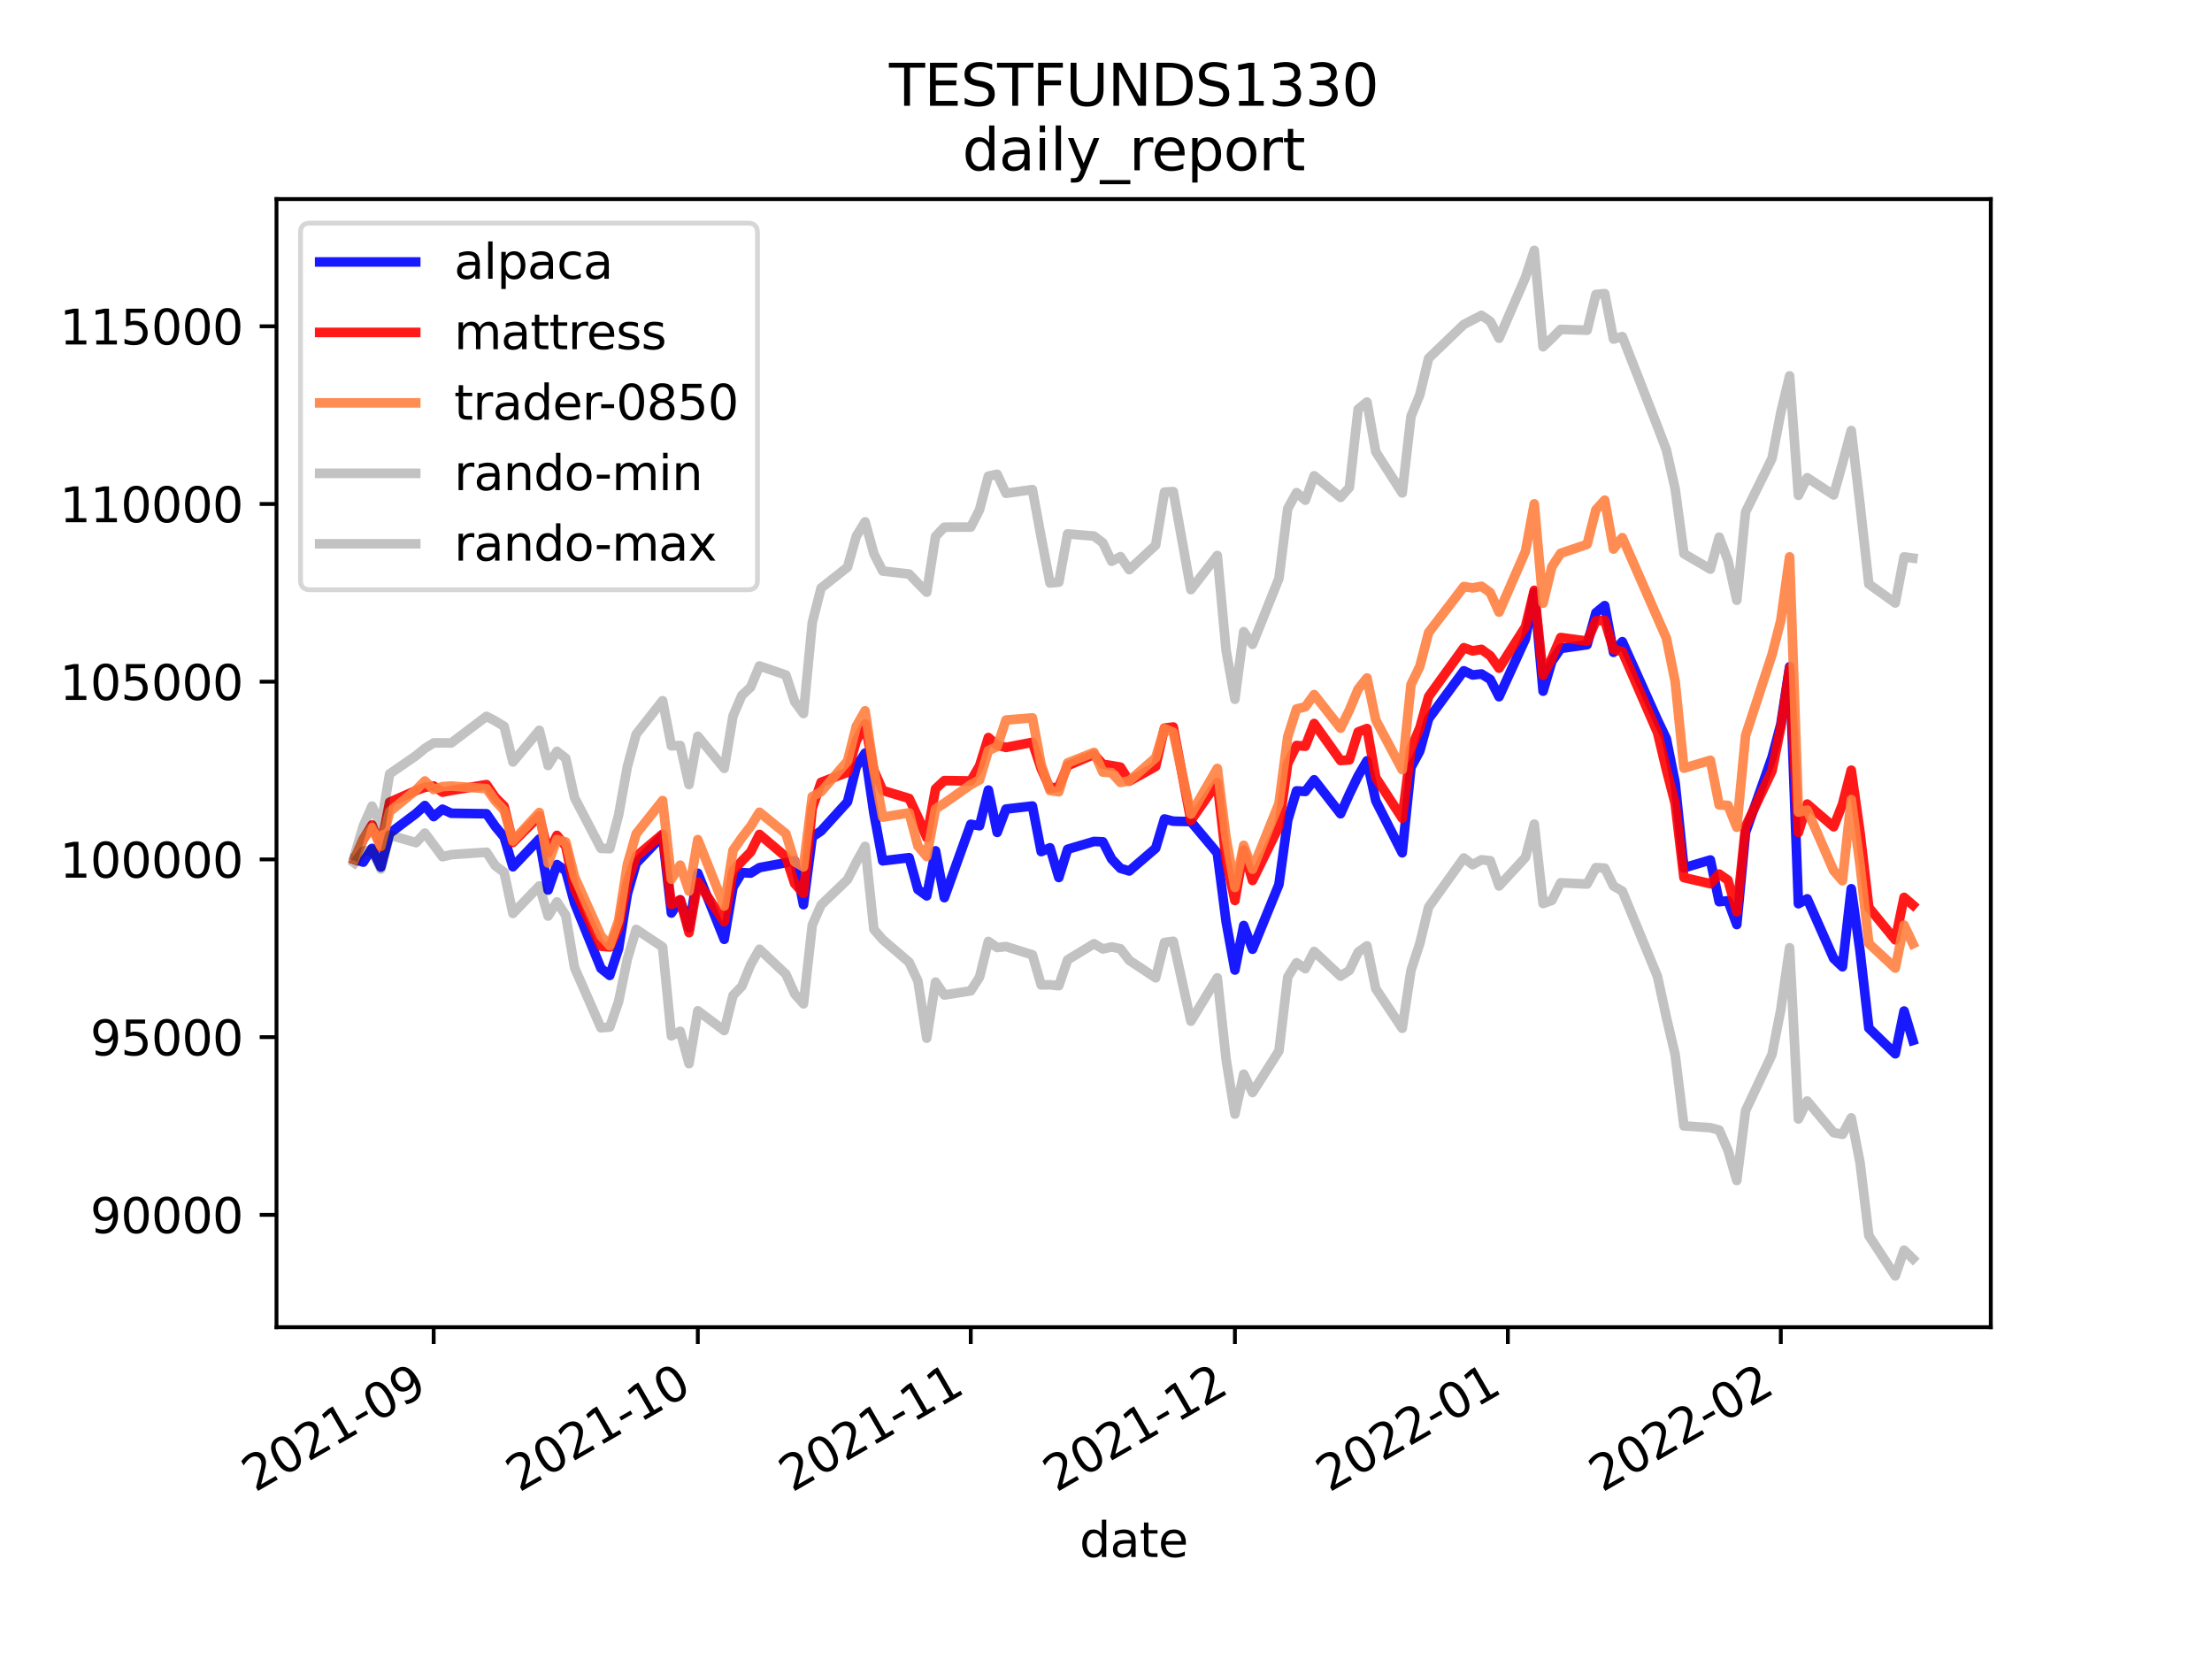 <?xml version="1.0" encoding="utf-8" standalone="no"?>
<!DOCTYPE svg PUBLIC "-//W3C//DTD SVG 1.1//EN"
  "http://www.w3.org/Graphics/SVG/1.1/DTD/svg11.dtd">
<svg height="345.6pt" version="1.1" viewBox="0 0 460.8 345.6" width="460.8pt" xmlns="http://www.w3.org/2000/svg" xmlns:xlink="http://www.w3.org/1999/xlink">
 <defs>
  <style type="text/css">*{stroke-linecap:butt;stroke-linejoin:round;}</style>
 </defs>
 <g id="figure_1">
  <g id="patch_1">
   <path d="M 0 345.6 
L 460.8 345.6 
L 460.8 0 
L 0 0 
z
" style="fill:#ffffff;"/>
  </g>
  <g id="axes_1">
   <g id="patch_2">
    <path d="M 57.6 276.48 
L 414.72 276.48 
L 414.72 41.472 
L 57.6 41.472 
z
" style="fill:#ffffff;"/>
   </g>
   <g id="matplotlib.axis_1">
    <g id="xtick_1">
     <g id="line2d_1">
      <defs>
       <path d="M 0 0 
L 0 3.5 
" id="mc666a1ed00" style="stroke:#000000;stroke-width:0.8;"/>
      </defs>
      <g>
       <use style="stroke:#000000;stroke-width:0.8;" x="90.341" xlink:href="#mc666a1ed00" y="276.48"/>
      </g>
     </g>
     <g id="text_1">
      <!-- 2021-09 -->
      <g transform="translate(53.116 310.952)rotate(-30)scale(0.1 -0.1)">
       <defs>
        <path d="M 1228 531 
L 3431 531 
L 3431 0 
L 469 0 
L 469 531 
Q 828 903 1448 1529 
Q 2069 2156 2228 2338 
Q 2531 2678 2651 2914 
Q 2772 3150 2772 3378 
Q 2772 3750 2511 3984 
Q 2250 4219 1831 4219 
Q 1534 4219 1204 4116 
Q 875 4013 500 3803 
L 500 4441 
Q 881 4594 1212 4672 
Q 1544 4750 1819 4750 
Q 2544 4750 2975 4387 
Q 3406 4025 3406 3419 
Q 3406 3131 3298 2873 
Q 3191 2616 2906 2266 
Q 2828 2175 2409 1742 
Q 1991 1309 1228 531 
z
" id="DejaVuSans-32" transform="scale(0.016)"/>
        <path d="M 2034 4250 
Q 1547 4250 1301 3770 
Q 1056 3291 1056 2328 
Q 1056 1369 1301 889 
Q 1547 409 2034 409 
Q 2525 409 2770 889 
Q 3016 1369 3016 2328 
Q 3016 3291 2770 3770 
Q 2525 4250 2034 4250 
z
M 2034 4750 
Q 2819 4750 3233 4129 
Q 3647 3509 3647 2328 
Q 3647 1150 3233 529 
Q 2819 -91 2034 -91 
Q 1250 -91 836 529 
Q 422 1150 422 2328 
Q 422 3509 836 4129 
Q 1250 4750 2034 4750 
z
" id="DejaVuSans-30" transform="scale(0.016)"/>
        <path d="M 794 531 
L 1825 531 
L 1825 4091 
L 703 3866 
L 703 4441 
L 1819 4666 
L 2450 4666 
L 2450 531 
L 3481 531 
L 3481 0 
L 794 0 
L 794 531 
z
" id="DejaVuSans-31" transform="scale(0.016)"/>
        <path d="M 313 2009 
L 1997 2009 
L 1997 1497 
L 313 1497 
L 313 2009 
z
" id="DejaVuSans-2d" transform="scale(0.016)"/>
        <path d="M 703 97 
L 703 672 
Q 941 559 1184 500 
Q 1428 441 1663 441 
Q 2288 441 2617 861 
Q 2947 1281 2994 2138 
Q 2813 1869 2534 1725 
Q 2256 1581 1919 1581 
Q 1219 1581 811 2004 
Q 403 2428 403 3163 
Q 403 3881 828 4315 
Q 1253 4750 1959 4750 
Q 2769 4750 3195 4129 
Q 3622 3509 3622 2328 
Q 3622 1225 3098 567 
Q 2575 -91 1691 -91 
Q 1453 -91 1209 -44 
Q 966 3 703 97 
z
M 1959 2075 
Q 2384 2075 2632 2365 
Q 2881 2656 2881 3163 
Q 2881 3666 2632 3958 
Q 2384 4250 1959 4250 
Q 1534 4250 1286 3958 
Q 1038 3666 1038 3163 
Q 1038 2656 1286 2365 
Q 1534 2075 1959 2075 
z
" id="DejaVuSans-39" transform="scale(0.016)"/>
       </defs>
       <use xlink:href="#DejaVuSans-32"/>
       <use x="63.623" xlink:href="#DejaVuSans-30"/>
       <use x="127.246" xlink:href="#DejaVuSans-32"/>
       <use x="190.869" xlink:href="#DejaVuSans-31"/>
       <use x="254.492" xlink:href="#DejaVuSans-2d"/>
       <use x="290.576" xlink:href="#DejaVuSans-30"/>
       <use x="354.199" xlink:href="#DejaVuSans-39"/>
      </g>
     </g>
    </g>
    <g id="xtick_2">
     <g id="line2d_2">
      <g>
       <use style="stroke:#000000;stroke-width:0.8;" x="145.367" xlink:href="#mc666a1ed00" y="276.48"/>
      </g>
     </g>
     <g id="text_2">
      <!-- 2021-10 -->
      <g transform="translate(108.142 310.952)rotate(-30)scale(0.1 -0.1)">
       <use xlink:href="#DejaVuSans-32"/>
       <use x="63.623" xlink:href="#DejaVuSans-30"/>
       <use x="127.246" xlink:href="#DejaVuSans-32"/>
       <use x="190.869" xlink:href="#DejaVuSans-31"/>
       <use x="254.492" xlink:href="#DejaVuSans-2d"/>
       <use x="290.576" xlink:href="#DejaVuSans-31"/>
       <use x="354.199" xlink:href="#DejaVuSans-30"/>
      </g>
     </g>
    </g>
    <g id="xtick_3">
     <g id="line2d_3">
      <g>
       <use style="stroke:#000000;stroke-width:0.8;" x="202.227" xlink:href="#mc666a1ed00" y="276.48"/>
      </g>
     </g>
     <g id="text_3">
      <!-- 2021-11 -->
      <g transform="translate(165.002 310.952)rotate(-30)scale(0.1 -0.1)">
       <use xlink:href="#DejaVuSans-32"/>
       <use x="63.623" xlink:href="#DejaVuSans-30"/>
       <use x="127.246" xlink:href="#DejaVuSans-32"/>
       <use x="190.869" xlink:href="#DejaVuSans-31"/>
       <use x="254.492" xlink:href="#DejaVuSans-2d"/>
       <use x="290.576" xlink:href="#DejaVuSans-31"/>
       <use x="354.199" xlink:href="#DejaVuSans-31"/>
      </g>
     </g>
    </g>
    <g id="xtick_4">
     <g id="line2d_4">
      <g>
       <use style="stroke:#000000;stroke-width:0.8;" x="257.253" xlink:href="#mc666a1ed00" y="276.48"/>
      </g>
     </g>
     <g id="text_4">
      <!-- 2021-12 -->
      <g transform="translate(220.029 310.952)rotate(-30)scale(0.1 -0.1)">
       <use xlink:href="#DejaVuSans-32"/>
       <use x="63.623" xlink:href="#DejaVuSans-30"/>
       <use x="127.246" xlink:href="#DejaVuSans-32"/>
       <use x="190.869" xlink:href="#DejaVuSans-31"/>
       <use x="254.492" xlink:href="#DejaVuSans-2d"/>
       <use x="290.576" xlink:href="#DejaVuSans-31"/>
       <use x="354.199" xlink:href="#DejaVuSans-32"/>
      </g>
     </g>
    </g>
    <g id="xtick_5">
     <g id="line2d_5">
      <g>
       <use style="stroke:#000000;stroke-width:0.8;" x="314.114" xlink:href="#mc666a1ed00" y="276.48"/>
      </g>
     </g>
     <g id="text_5">
      <!-- 2022-01 -->
      <g transform="translate(276.889 310.952)rotate(-30)scale(0.1 -0.1)">
       <use xlink:href="#DejaVuSans-32"/>
       <use x="63.623" xlink:href="#DejaVuSans-30"/>
       <use x="127.246" xlink:href="#DejaVuSans-32"/>
       <use x="190.869" xlink:href="#DejaVuSans-32"/>
       <use x="254.492" xlink:href="#DejaVuSans-2d"/>
       <use x="290.576" xlink:href="#DejaVuSans-30"/>
       <use x="354.199" xlink:href="#DejaVuSans-31"/>
      </g>
     </g>
    </g>
    <g id="xtick_6">
     <g id="line2d_6">
      <g>
       <use style="stroke:#000000;stroke-width:0.8;" x="370.974" xlink:href="#mc666a1ed00" y="276.48"/>
      </g>
     </g>
     <g id="text_6">
      <!-- 2022-02 -->
      <g transform="translate(333.749 310.952)rotate(-30)scale(0.1 -0.1)">
       <use xlink:href="#DejaVuSans-32"/>
       <use x="63.623" xlink:href="#DejaVuSans-30"/>
       <use x="127.246" xlink:href="#DejaVuSans-32"/>
       <use x="190.869" xlink:href="#DejaVuSans-32"/>
       <use x="254.492" xlink:href="#DejaVuSans-2d"/>
       <use x="290.576" xlink:href="#DejaVuSans-30"/>
       <use x="354.199" xlink:href="#DejaVuSans-32"/>
      </g>
     </g>
    </g>
    <g id="text_7">
     <!-- date -->
     <g transform="translate(224.885 324.351)scale(0.1 -0.1)">
      <defs>
       <path d="M 2906 2969 
L 2906 4863 
L 3481 4863 
L 3481 0 
L 2906 0 
L 2906 525 
Q 2725 213 2448 61 
Q 2172 -91 1784 -91 
Q 1150 -91 751 415 
Q 353 922 353 1747 
Q 353 2572 751 3078 
Q 1150 3584 1784 3584 
Q 2172 3584 2448 3432 
Q 2725 3281 2906 2969 
z
M 947 1747 
Q 947 1113 1208 752 
Q 1469 391 1925 391 
Q 2381 391 2643 752 
Q 2906 1113 2906 1747 
Q 2906 2381 2643 2742 
Q 2381 3103 1925 3103 
Q 1469 3103 1208 2742 
Q 947 2381 947 1747 
z
" id="DejaVuSans-64" transform="scale(0.016)"/>
       <path d="M 2194 1759 
Q 1497 1759 1228 1600 
Q 959 1441 959 1056 
Q 959 750 1161 570 
Q 1363 391 1709 391 
Q 2188 391 2477 730 
Q 2766 1069 2766 1631 
L 2766 1759 
L 2194 1759 
z
M 3341 1997 
L 3341 0 
L 2766 0 
L 2766 531 
Q 2569 213 2275 61 
Q 1981 -91 1556 -91 
Q 1019 -91 701 211 
Q 384 513 384 1019 
Q 384 1609 779 1909 
Q 1175 2209 1959 2209 
L 2766 2209 
L 2766 2266 
Q 2766 2663 2505 2880 
Q 2244 3097 1772 3097 
Q 1472 3097 1187 3025 
Q 903 2953 641 2809 
L 641 3341 
Q 956 3463 1253 3523 
Q 1550 3584 1831 3584 
Q 2591 3584 2966 3190 
Q 3341 2797 3341 1997 
z
" id="DejaVuSans-61" transform="scale(0.016)"/>
       <path d="M 1172 4494 
L 1172 3500 
L 2356 3500 
L 2356 3053 
L 1172 3053 
L 1172 1153 
Q 1172 725 1289 603 
Q 1406 481 1766 481 
L 2356 481 
L 2356 0 
L 1766 0 
Q 1100 0 847 248 
Q 594 497 594 1153 
L 594 3053 
L 172 3053 
L 172 3500 
L 594 3500 
L 594 4494 
L 1172 4494 
z
" id="DejaVuSans-74" transform="scale(0.016)"/>
       <path d="M 3597 1894 
L 3597 1613 
L 953 1613 
Q 991 1019 1311 708 
Q 1631 397 2203 397 
Q 2534 397 2845 478 
Q 3156 559 3463 722 
L 3463 178 
Q 3153 47 2828 -22 
Q 2503 -91 2169 -91 
Q 1331 -91 842 396 
Q 353 884 353 1716 
Q 353 2575 817 3079 
Q 1281 3584 2069 3584 
Q 2775 3584 3186 3129 
Q 3597 2675 3597 1894 
z
M 3022 2063 
Q 3016 2534 2758 2815 
Q 2500 3097 2075 3097 
Q 1594 3097 1305 2825 
Q 1016 2553 972 2059 
L 3022 2063 
z
" id="DejaVuSans-65" transform="scale(0.016)"/>
      </defs>
      <use xlink:href="#DejaVuSans-64"/>
      <use x="63.477" xlink:href="#DejaVuSans-61"/>
      <use x="124.756" xlink:href="#DejaVuSans-74"/>
      <use x="163.965" xlink:href="#DejaVuSans-65"/>
     </g>
    </g>
   </g>
   <g id="matplotlib.axis_2">
    <g id="ytick_1">
     <g id="line2d_7">
      <defs>
       <path d="M 0 0 
L -3.5 0 
" id="m3aab202d9d" style="stroke:#000000;stroke-width:0.8;"/>
      </defs>
      <g>
       <use style="stroke:#000000;stroke-width:0.8;" x="57.6" xlink:href="#m3aab202d9d" y="253.073"/>
      </g>
     </g>
     <g id="text_8">
      <!-- 90000 -->
      <g transform="translate(18.788 256.872)scale(0.1 -0.1)">
       <use xlink:href="#DejaVuSans-39"/>
       <use x="63.623" xlink:href="#DejaVuSans-30"/>
       <use x="127.246" xlink:href="#DejaVuSans-30"/>
       <use x="190.869" xlink:href="#DejaVuSans-30"/>
       <use x="254.492" xlink:href="#DejaVuSans-30"/>
      </g>
     </g>
    </g>
    <g id="ytick_2">
     <g id="line2d_8">
      <g>
       <use style="stroke:#000000;stroke-width:0.8;" x="57.6" xlink:href="#m3aab202d9d" y="216.052"/>
      </g>
     </g>
     <g id="text_9">
      <!-- 95000 -->
      <g transform="translate(18.788 219.851)scale(0.1 -0.1)">
       <defs>
        <path d="M 691 4666 
L 3169 4666 
L 3169 4134 
L 1269 4134 
L 1269 2991 
Q 1406 3038 1543 3061 
Q 1681 3084 1819 3084 
Q 2600 3084 3056 2656 
Q 3513 2228 3513 1497 
Q 3513 744 3044 326 
Q 2575 -91 1722 -91 
Q 1428 -91 1123 -41 
Q 819 9 494 109 
L 494 744 
Q 775 591 1075 516 
Q 1375 441 1709 441 
Q 2250 441 2565 725 
Q 2881 1009 2881 1497 
Q 2881 1984 2565 2268 
Q 2250 2553 1709 2553 
Q 1456 2553 1204 2497 
Q 953 2441 691 2322 
L 691 4666 
z
" id="DejaVuSans-35" transform="scale(0.016)"/>
       </defs>
       <use xlink:href="#DejaVuSans-39"/>
       <use x="63.623" xlink:href="#DejaVuSans-35"/>
       <use x="127.246" xlink:href="#DejaVuSans-30"/>
       <use x="190.869" xlink:href="#DejaVuSans-30"/>
       <use x="254.492" xlink:href="#DejaVuSans-30"/>
      </g>
     </g>
    </g>
    <g id="ytick_3">
     <g id="line2d_9">
      <g>
       <use style="stroke:#000000;stroke-width:0.8;" x="57.6" xlink:href="#m3aab202d9d" y="179.031"/>
      </g>
     </g>
     <g id="text_10">
      <!-- 100000 -->
      <g transform="translate(12.425 182.83)scale(0.1 -0.1)">
       <use xlink:href="#DejaVuSans-31"/>
       <use x="63.623" xlink:href="#DejaVuSans-30"/>
       <use x="127.246" xlink:href="#DejaVuSans-30"/>
       <use x="190.869" xlink:href="#DejaVuSans-30"/>
       <use x="254.492" xlink:href="#DejaVuSans-30"/>
       <use x="318.115" xlink:href="#DejaVuSans-30"/>
      </g>
     </g>
    </g>
    <g id="ytick_4">
     <g id="line2d_10">
      <g>
       <use style="stroke:#000000;stroke-width:0.8;" x="57.6" xlink:href="#m3aab202d9d" y="142.01"/>
      </g>
     </g>
     <g id="text_11">
      <!-- 105000 -->
      <g transform="translate(12.425 145.809)scale(0.1 -0.1)">
       <use xlink:href="#DejaVuSans-31"/>
       <use x="63.623" xlink:href="#DejaVuSans-30"/>
       <use x="127.246" xlink:href="#DejaVuSans-35"/>
       <use x="190.869" xlink:href="#DejaVuSans-30"/>
       <use x="254.492" xlink:href="#DejaVuSans-30"/>
       <use x="318.115" xlink:href="#DejaVuSans-30"/>
      </g>
     </g>
    </g>
    <g id="ytick_5">
     <g id="line2d_11">
      <g>
       <use style="stroke:#000000;stroke-width:0.8;" x="57.6" xlink:href="#m3aab202d9d" y="104.989"/>
      </g>
     </g>
     <g id="text_12">
      <!-- 110000 -->
      <g transform="translate(12.425 108.788)scale(0.1 -0.1)">
       <use xlink:href="#DejaVuSans-31"/>
       <use x="63.623" xlink:href="#DejaVuSans-31"/>
       <use x="127.246" xlink:href="#DejaVuSans-30"/>
       <use x="190.869" xlink:href="#DejaVuSans-30"/>
       <use x="254.492" xlink:href="#DejaVuSans-30"/>
       <use x="318.115" xlink:href="#DejaVuSans-30"/>
      </g>
     </g>
    </g>
    <g id="ytick_6">
     <g id="line2d_12">
      <g>
       <use style="stroke:#000000;stroke-width:0.8;" x="57.6" xlink:href="#m3aab202d9d" y="67.968"/>
      </g>
     </g>
     <g id="text_13">
      <!-- 115000 -->
      <g transform="translate(12.425 71.767)scale(0.1 -0.1)">
       <use xlink:href="#DejaVuSans-31"/>
       <use x="63.623" xlink:href="#DejaVuSans-31"/>
       <use x="127.246" xlink:href="#DejaVuSans-35"/>
       <use x="190.869" xlink:href="#DejaVuSans-30"/>
       <use x="254.492" xlink:href="#DejaVuSans-30"/>
       <use x="318.115" xlink:href="#DejaVuSans-30"/>
      </g>
     </g>
    </g>
   </g>
   <g id="line2d_13">
    <path clip-path="url(#pef6f859855)" d="M 73.833 179.031 
L 75.667 179.6 
L 77.501 176.739 
L 79.335 180.625 
L 81.17 173.604 
L 86.672 169.463 
L 88.506 167.805 
L 90.341 170.114 
L 92.175 168.569 
L 94.009 169.415 
L 101.346 169.523 
L 103.18 172.163 
L 105.014 174.378 
L 106.848 180.56 
L 112.351 174.771 
L 114.185 185.408 
L 116.019 180.107 
L 117.854 181.4 
L 119.688 188.146 
L 125.191 201.732 
L 127.025 203.198 
L 128.859 197.632 
L 130.693 186.224 
L 132.527 179.841 
L 138.03 174.088 
L 139.864 190.205 
L 141.698 187.469 
L 143.533 193.303 
L 145.367 181.908 
L 150.869 195.677 
L 152.704 184.81 
L 154.538 181.788 
L 156.372 181.885 
L 158.206 180.742 
L 163.709 179.717 
L 165.543 179.297 
L 167.377 188.462 
L 169.211 174.348 
L 171.046 173.103 
L 176.548 167.048 
L 178.382 159.697 
L 180.217 156.884 
L 182.051 169.448 
L 183.885 179.328 
L 189.388 178.671 
L 191.222 185.299 
L 193.056 186.624 
L 194.89 177.244 
L 196.725 187.003 
L 202.227 171.71 
L 204.061 172.015 
L 205.896 164.581 
L 207.73 173.407 
L 209.564 168.542 
L 215.067 167.908 
L 216.901 177.406 
L 218.735 176.609 
L 220.569 182.802 
L 222.403 176.918 
L 227.906 175.293 
L 229.74 175.361 
L 231.574 178.947 
L 233.409 180.885 
L 235.243 181.438 
L 240.746 176.712 
L 242.58 170.605 
L 244.414 171.074 
L 248.082 171.155 
L 253.585 177.716 
L 255.419 192.008 
L 257.253 202.078 
L 259.088 192.803 
L 260.922 197.735 
L 266.424 184.256 
L 268.259 170.86 
L 270.093 164.754 
L 271.927 164.875 
L 273.761 162.445 
L 279.264 169.525 
L 281.098 165.444 
L 282.932 161.629 
L 284.766 158.495 
L 286.601 166.82 
L 292.103 177.658 
L 293.938 159.854 
L 295.772 156.458 
L 297.606 149.72 
L 304.943 139.736 
L 306.777 140.612 
L 308.611 140.397 
L 310.445 141.535 
L 312.28 145.14 
L 317.782 133.079 
L 319.616 123.377 
L 321.451 143.982 
L 323.285 137.773 
L 325.119 135.091 
L 330.622 134.304 
L 332.456 127.645 
L 334.29 126.159 
L 336.124 135.897 
L 337.958 133.67 
L 345.295 150.025 
L 347.129 153.877 
L 348.964 163.035 
L 350.798 180.792 
L 356.301 179.146 
L 358.135 187.843 
L 359.969 187.64 
L 361.803 192.607 
L 363.637 173.389 
L 369.14 157.776 
L 370.974 150.889 
L 372.808 138.898 
L 374.643 188.264 
L 376.477 187.242 
L 381.979 199.659 
L 383.814 201.398 
L 385.648 185.138 
L 387.482 198.169 
L 389.316 214.177 
L 394.819 219.526 
L 396.653 210.616 
L 398.487 216.739 
" style="fill:none;stroke:#0000ff;stroke-linecap:square;stroke-opacity:0.9;stroke-width:2;"/>
   </g>
   <g id="line2d_14">
    <path clip-path="url(#pef6f859855)" d="M 73.833 179.031 
L 75.667 174.896 
L 77.501 171.848 
L 79.335 176.459 
L 81.17 167.113 
L 86.672 164.68 
L 88.506 164.007 
L 90.341 163.738 
L 92.175 165.025 
L 94.009 164.671 
L 101.346 163.444 
L 103.18 166.13 
L 105.014 167.955 
L 106.848 175.5 
L 112.351 169.988 
L 114.185 177.626 
L 116.019 174.024 
L 117.854 176.288 
L 119.688 185.147 
L 125.191 197.114 
L 127.025 197.269 
L 128.859 193.167 
L 130.693 183.761 
L 132.527 178.403 
L 138.03 173.77 
L 139.864 188.422 
L 141.698 187.441 
L 143.533 194.29 
L 145.367 183.728 
L 150.869 192.009 
L 152.704 181.452 
L 154.538 179.372 
L 156.372 177.496 
L 158.206 173.822 
L 163.709 178.476 
L 165.543 184.064 
L 167.377 186.115 
L 169.211 168.379 
L 171.046 162.971 
L 176.548 160.885 
L 178.382 154.338 
L 180.217 150.836 
L 182.051 160.472 
L 183.885 164.672 
L 189.388 166.328 
L 191.222 170.207 
L 193.056 174.485 
L 194.89 164.326 
L 196.725 162.616 
L 202.227 162.689 
L 204.061 159.548 
L 205.896 153.642 
L 207.73 155.229 
L 209.564 155.698 
L 215.067 154.636 
L 216.901 160.133 
L 218.735 164.258 
L 220.569 163.886 
L 222.403 159.51 
L 227.906 157.162 
L 229.74 159.21 
L 231.574 159.487 
L 233.409 159.813 
L 235.243 162.73 
L 240.746 159.678 
L 242.58 151.672 
L 244.414 151.451 
L 248.082 170.91 
L 253.585 163.043 
L 255.419 179.087 
L 257.253 187.584 
L 259.088 177.059 
L 260.922 183.416 
L 266.424 172.172 
L 268.259 159.062 
L 270.093 155.295 
L 271.927 155.452 
L 273.761 150.717 
L 279.264 158.435 
L 281.098 158.297 
L 282.932 152.469 
L 284.766 151.768 
L 286.601 161.996 
L 292.103 170.444 
L 293.938 155.954 
L 295.772 151.653 
L 297.606 145.11 
L 304.943 134.927 
L 306.777 135.6 
L 308.611 135.272 
L 310.445 136.603 
L 312.28 139.193 
L 317.782 130.569 
L 319.616 122.972 
L 321.451 140.655 
L 323.285 137.127 
L 325.119 132.808 
L 330.622 133.547 
L 332.456 129.337 
L 334.29 129.241 
L 336.124 135.309 
L 337.958 135.738 
L 345.295 152.622 
L 347.129 160.298 
L 348.964 167.371 
L 350.798 182.819 
L 356.301 184.086 
L 358.135 182.076 
L 359.969 183.364 
L 361.803 189.939 
L 363.637 172.192 
L 369.14 160.605 
L 370.974 151.489 
L 372.808 139.196 
L 374.643 173.43 
L 376.477 167.5 
L 381.979 172.228 
L 383.814 167.57 
L 385.648 160.445 
L 387.482 173.412 
L 389.316 189.059 
L 394.819 195.792 
L 396.653 186.94 
L 398.487 188.529 
" style="fill:none;stroke:#ff0000;stroke-linecap:square;stroke-opacity:0.9;stroke-width:2;"/>
   </g>
   <g id="line2d_15">
    <path clip-path="url(#pef6f859855)" d="M 73.833 179.031 
L 75.667 174.783 
L 77.501 172.375 
L 79.335 176.294 
L 81.17 169.089 
L 86.672 164.57 
L 88.506 162.692 
L 90.341 164.464 
L 92.175 163.865 
L 94.009 163.752 
L 101.346 164.289 
L 103.18 166.85 
L 105.014 168.787 
L 106.848 175.196 
L 112.351 169.253 
L 114.185 179.779 
L 116.019 174.907 
L 117.854 175.388 
L 119.688 182.652 
L 125.191 194.955 
L 127.025 196.987 
L 128.859 191.814 
L 130.693 180.074 
L 132.527 173.704 
L 138.03 166.77 
L 139.864 183.153 
L 141.698 180.227 
L 143.533 185.621 
L 145.367 174.911 
L 150.869 188.748 
L 152.704 177.138 
L 154.538 174.506 
L 156.372 172.146 
L 158.206 169.213 
L 163.709 173.671 
L 165.543 179.53 
L 167.377 180.584 
L 169.211 165.932 
L 171.046 164.941 
L 176.548 158.552 
L 178.382 151.305 
L 180.217 148.075 
L 182.051 160.464 
L 183.885 170.229 
L 189.388 169.329 
L 191.222 176.242 
L 193.056 178.423 
L 194.89 168.499 
L 196.725 167.325 
L 202.227 163.453 
L 204.061 162.463 
L 205.896 156.367 
L 207.73 155.512 
L 209.564 150 
L 215.067 149.546 
L 216.901 159.333 
L 218.735 164.68 
L 220.569 164.941 
L 222.403 158.926 
L 227.906 156.742 
L 229.74 160.839 
L 231.574 160.96 
L 233.409 162.991 
L 235.243 162.66 
L 240.746 157.859 
L 242.58 151.772 
L 244.414 152.538 
L 248.082 169.595 
L 253.585 160.077 
L 255.419 174.542 
L 257.253 184.869 
L 259.088 176.102 
L 260.922 181.073 
L 266.424 167.409 
L 268.259 153.462 
L 270.093 147.698 
L 271.927 147.243 
L 273.761 144.696 
L 279.264 151.689 
L 281.098 147.931 
L 282.932 143.55 
L 284.766 141.235 
L 286.601 149.999 
L 292.103 160.338 
L 293.938 142.607 
L 295.772 138.829 
L 297.606 131.769 
L 304.943 122.192 
L 306.777 122.472 
L 308.611 122.132 
L 310.445 123.464 
L 312.28 127.511 
L 317.782 114.857 
L 319.616 104.963 
L 321.451 125.647 
L 323.285 118.077 
L 325.119 115.266 
L 330.622 113.394 
L 332.456 106.199 
L 334.29 104.195 
L 336.124 114.372 
L 337.958 112.002 
L 345.295 128.736 
L 347.129 132.917 
L 348.964 141.953 
L 350.798 160.025 
L 356.301 158.383 
L 358.135 167.676 
L 359.969 167.778 
L 361.803 172.342 
L 363.637 153.215 
L 369.14 136.397 
L 370.974 129.254 
L 372.808 116.01 
L 374.643 169.183 
L 376.477 168.757 
L 381.979 181.352 
L 383.814 183.472 
L 385.648 166.55 
L 387.482 180.186 
L 389.316 196.551 
L 394.819 201.671 
L 396.653 192.719 
L 398.487 196.597 
" style="fill:none;stroke:#ff8040;stroke-linecap:square;stroke-opacity:0.9;stroke-width:2;"/>
   </g>
   <g id="line2d_16">
    <path clip-path="url(#pef6f859855)" d="M 73.833 179.771 
L 75.667 177.322 
L 77.501 177.08 
L 79.335 181.035 
L 81.17 173.959 
L 86.672 175.534 
L 88.506 173.546 
L 90.341 175.997 
L 92.175 178.47 
L 94.009 178.037 
L 101.346 177.535 
L 103.18 180.338 
L 105.014 181.729 
L 106.848 190.287 
L 112.351 184.553 
L 114.185 190.829 
L 116.019 187.884 
L 117.854 190.68 
L 119.688 201.578 
L 125.191 214.116 
L 127.025 213.954 
L 128.859 208.668 
L 130.693 199.765 
L 132.527 193.608 
L 138.03 197.268 
L 139.864 215.788 
L 141.698 214.835 
L 143.533 221.575 
L 145.367 210.569 
L 150.869 214.682 
L 152.704 207.364 
L 154.538 205.466 
L 156.372 200.974 
L 158.206 197.747 
L 163.709 202.926 
L 165.543 207.04 
L 167.377 209.113 
L 169.211 192.701 
L 171.046 188.519 
L 176.548 183.236 
L 178.382 179.636 
L 180.217 176.313 
L 182.051 193.606 
L 183.885 195.73 
L 189.388 200.445 
L 191.222 204.381 
L 193.056 216.278 
L 194.89 204.588 
L 196.725 207.278 
L 202.227 206.409 
L 204.061 203.544 
L 205.896 196.117 
L 207.73 197.384 
L 209.564 197.179 
L 215.067 198.908 
L 216.901 205.185 
L 218.735 205.146 
L 220.569 205.335 
L 222.403 199.955 
L 227.906 196.595 
L 229.74 197.686 
L 231.574 197.267 
L 233.409 197.647 
L 235.243 200.052 
L 240.746 203.704 
L 242.58 196.342 
L 244.414 196.09 
L 248.082 212.732 
L 253.585 203.697 
L 255.419 220.67 
L 257.253 232.088 
L 259.088 223.771 
L 260.922 227.587 
L 266.424 218.936 
L 268.259 203.543 
L 270.093 200.556 
L 271.927 201.794 
L 273.761 198.201 
L 279.264 203.35 
L 281.098 202.157 
L 282.932 198.355 
L 284.766 197.046 
L 286.601 205.97 
L 292.103 214.21 
L 293.938 202.149 
L 295.772 196.548 
L 297.606 188.969 
L 304.943 178.723 
L 306.777 180.13 
L 308.611 179.112 
L 310.445 179.3 
L 312.28 184.569 
L 317.782 178.607 
L 319.616 171.674 
L 321.451 188.222 
L 323.285 187.566 
L 325.119 183.898 
L 330.622 184.167 
L 332.456 180.739 
L 334.29 180.843 
L 336.124 184.567 
L 337.958 185.634 
L 345.295 203.449 
L 347.129 211.925 
L 348.964 219.682 
L 350.798 234.541 
L 356.301 234.919 
L 358.135 235.415 
L 359.969 239.616 
L 361.803 245.92 
L 363.637 231.367 
L 369.14 219.68 
L 370.974 210.298 
L 372.808 197.43 
L 374.643 233.105 
L 376.477 229.362 
L 381.979 235.96 
L 383.814 236.296 
L 385.648 232.867 
L 387.482 242.193 
L 389.316 257.404 
L 394.819 265.798 
L 396.653 260.422 
L 398.487 262.225 
" style="fill:none;stroke:#0d0d0d;stroke-linecap:square;stroke-opacity:0.25;stroke-width:2;"/>
   </g>
   <g id="line2d_17">
    <path clip-path="url(#pef6f859855)" d="M 73.833 178.29 
L 75.667 172.087 
L 77.501 167.93 
L 79.335 171.997 
L 81.17 161.214 
L 86.672 157.417 
L 88.506 155.914 
L 90.341 154.766 
L 92.175 154.754 
L 94.009 154.772 
L 101.346 149.23 
L 103.18 150.187 
L 105.014 151.309 
L 106.848 158.736 
L 112.351 152.133 
L 114.185 159.47 
L 116.019 156.512 
L 117.854 157.967 
L 119.688 166.186 
L 125.191 176.736 
L 127.025 176.8 
L 128.859 169.823 
L 130.693 159.683 
L 132.527 152.956 
L 138.03 145.964 
L 139.864 155.37 
L 141.698 155.296 
L 143.533 163.444 
L 145.367 153.373 
L 150.869 160.058 
L 152.704 149.152 
L 154.538 144.862 
L 156.372 143.149 
L 158.206 138.728 
L 163.709 140.611 
L 165.543 146.165 
L 167.377 148.645 
L 169.211 129.7 
L 171.046 122.505 
L 176.548 118.153 
L 178.382 111.717 
L 180.217 108.707 
L 182.051 115.37 
L 183.885 118.959 
L 189.388 119.584 
L 191.222 121.507 
L 193.056 123.368 
L 194.89 111.748 
L 196.725 109.819 
L 202.227 109.8 
L 204.061 106.177 
L 205.896 99.189 
L 207.73 98.804 
L 209.564 102.762 
L 215.067 101.991 
L 216.901 111.941 
L 218.735 121.448 
L 220.569 121.283 
L 222.403 111.218 
L 227.906 111.677 
L 229.74 113.079 
L 231.574 116.924 
L 233.409 115.96 
L 235.243 118.672 
L 240.746 113.564 
L 242.58 102.509 
L 244.414 102.409 
L 248.082 122.836 
L 253.585 115.717 
L 255.419 135.528 
L 257.253 145.67 
L 259.088 131.594 
L 260.922 134.225 
L 266.424 120.494 
L 268.259 105.934 
L 270.093 102.631 
L 271.927 104.195 
L 273.761 99.113 
L 279.264 103.618 
L 281.098 101.541 
L 282.932 85.231 
L 284.766 83.752 
L 286.601 94.122 
L 292.103 102.693 
L 293.938 86.735 
L 295.772 82.242 
L 297.606 74.635 
L 304.943 67.595 
L 306.777 66.635 
L 308.611 65.694 
L 310.445 66.937 
L 312.28 70.461 
L 317.782 57.775 
L 319.616 52.154 
L 321.451 72.237 
L 323.285 70.479 
L 325.119 68.616 
L 330.622 68.792 
L 332.456 61.343 
L 334.29 61.165 
L 336.124 70.64 
L 337.958 70.117 
L 345.295 88.87 
L 347.129 93.705 
L 348.964 101.824 
L 350.798 115.352 
L 356.301 118.56 
L 358.135 111.891 
L 359.969 116.759 
L 361.803 125.038 
L 363.637 106.649 
L 369.14 95.497 
L 370.974 85.921 
L 372.808 78.3 
L 374.643 103.189 
L 376.477 99.523 
L 381.979 103.106 
L 383.814 96.554 
L 385.648 89.687 
L 387.482 105.119 
L 389.316 121.672 
L 394.819 125.613 
L 396.653 116.017 
L 398.487 116.262 
" style="fill:none;stroke:#0d0d0d;stroke-linecap:square;stroke-opacity:0.25;stroke-width:2;"/>
   </g>
   <g id="patch_3">
    <path d="M 57.6 276.48 
L 57.6 41.472 
" style="fill:none;stroke:#000000;stroke-linecap:square;stroke-linejoin:miter;stroke-width:0.8;"/>
   </g>
   <g id="patch_4">
    <path d="M 414.72 276.48 
L 414.72 41.472 
" style="fill:none;stroke:#000000;stroke-linecap:square;stroke-linejoin:miter;stroke-width:0.8;"/>
   </g>
   <g id="patch_5">
    <path d="M 57.6 276.48 
L 414.72 276.48 
" style="fill:none;stroke:#000000;stroke-linecap:square;stroke-linejoin:miter;stroke-width:0.8;"/>
   </g>
   <g id="patch_6">
    <path d="M 57.6 41.472 
L 414.72 41.472 
" style="fill:none;stroke:#000000;stroke-linecap:square;stroke-linejoin:miter;stroke-width:0.8;"/>
   </g>
   <g id="text_14">
    <!-- TESTFUNDS1330 -->
    <g transform="translate(185.2 22.035)scale(0.12 -0.12)">
     <defs>
      <path d="M -19 4666 
L 3928 4666 
L 3928 4134 
L 2272 4134 
L 2272 0 
L 1638 0 
L 1638 4134 
L -19 4134 
L -19 4666 
z
" id="DejaVuSans-54" transform="scale(0.016)"/>
      <path d="M 628 4666 
L 3578 4666 
L 3578 4134 
L 1259 4134 
L 1259 2753 
L 3481 2753 
L 3481 2222 
L 1259 2222 
L 1259 531 
L 3634 531 
L 3634 0 
L 628 0 
L 628 4666 
z
" id="DejaVuSans-45" transform="scale(0.016)"/>
      <path d="M 3425 4513 
L 3425 3897 
Q 3066 4069 2747 4153 
Q 2428 4238 2131 4238 
Q 1616 4238 1336 4038 
Q 1056 3838 1056 3469 
Q 1056 3159 1242 3001 
Q 1428 2844 1947 2747 
L 2328 2669 
Q 3034 2534 3370 2195 
Q 3706 1856 3706 1288 
Q 3706 609 3251 259 
Q 2797 -91 1919 -91 
Q 1588 -91 1214 -16 
Q 841 59 441 206 
L 441 856 
Q 825 641 1194 531 
Q 1563 422 1919 422 
Q 2459 422 2753 634 
Q 3047 847 3047 1241 
Q 3047 1584 2836 1778 
Q 2625 1972 2144 2069 
L 1759 2144 
Q 1053 2284 737 2584 
Q 422 2884 422 3419 
Q 422 4038 858 4394 
Q 1294 4750 2059 4750 
Q 2388 4750 2728 4690 
Q 3069 4631 3425 4513 
z
" id="DejaVuSans-53" transform="scale(0.016)"/>
      <path d="M 628 4666 
L 3309 4666 
L 3309 4134 
L 1259 4134 
L 1259 2759 
L 3109 2759 
L 3109 2228 
L 1259 2228 
L 1259 0 
L 628 0 
L 628 4666 
z
" id="DejaVuSans-46" transform="scale(0.016)"/>
      <path d="M 556 4666 
L 1191 4666 
L 1191 1831 
Q 1191 1081 1462 751 
Q 1734 422 2344 422 
Q 2950 422 3222 751 
Q 3494 1081 3494 1831 
L 3494 4666 
L 4128 4666 
L 4128 1753 
Q 4128 841 3676 375 
Q 3225 -91 2344 -91 
Q 1459 -91 1007 375 
Q 556 841 556 1753 
L 556 4666 
z
" id="DejaVuSans-55" transform="scale(0.016)"/>
      <path d="M 628 4666 
L 1478 4666 
L 3547 763 
L 3547 4666 
L 4159 4666 
L 4159 0 
L 3309 0 
L 1241 3903 
L 1241 0 
L 628 0 
L 628 4666 
z
" id="DejaVuSans-4e" transform="scale(0.016)"/>
      <path d="M 1259 4147 
L 1259 519 
L 2022 519 
Q 2988 519 3436 956 
Q 3884 1394 3884 2338 
Q 3884 3275 3436 3711 
Q 2988 4147 2022 4147 
L 1259 4147 
z
M 628 4666 
L 1925 4666 
Q 3281 4666 3915 4102 
Q 4550 3538 4550 2338 
Q 4550 1131 3912 565 
Q 3275 0 1925 0 
L 628 0 
L 628 4666 
z
" id="DejaVuSans-44" transform="scale(0.016)"/>
      <path d="M 2597 2516 
Q 3050 2419 3304 2112 
Q 3559 1806 3559 1356 
Q 3559 666 3084 287 
Q 2609 -91 1734 -91 
Q 1441 -91 1130 -33 
Q 819 25 488 141 
L 488 750 
Q 750 597 1062 519 
Q 1375 441 1716 441 
Q 2309 441 2620 675 
Q 2931 909 2931 1356 
Q 2931 1769 2642 2001 
Q 2353 2234 1838 2234 
L 1294 2234 
L 1294 2753 
L 1863 2753 
Q 2328 2753 2575 2939 
Q 2822 3125 2822 3475 
Q 2822 3834 2567 4026 
Q 2313 4219 1838 4219 
Q 1578 4219 1281 4162 
Q 984 4106 628 3988 
L 628 4550 
Q 988 4650 1302 4700 
Q 1616 4750 1894 4750 
Q 2613 4750 3031 4423 
Q 3450 4097 3450 3541 
Q 3450 3153 3228 2886 
Q 3006 2619 2597 2516 
z
" id="DejaVuSans-33" transform="scale(0.016)"/>
     </defs>
     <use xlink:href="#DejaVuSans-54"/>
     <use x="61.084" xlink:href="#DejaVuSans-45"/>
     <use x="124.268" xlink:href="#DejaVuSans-53"/>
     <use x="187.744" xlink:href="#DejaVuSans-54"/>
     <use x="248.828" xlink:href="#DejaVuSans-46"/>
     <use x="306.348" xlink:href="#DejaVuSans-55"/>
     <use x="379.541" xlink:href="#DejaVuSans-4e"/>
     <use x="454.346" xlink:href="#DejaVuSans-44"/>
     <use x="531.348" xlink:href="#DejaVuSans-53"/>
     <use x="594.824" xlink:href="#DejaVuSans-31"/>
     <use x="658.447" xlink:href="#DejaVuSans-33"/>
     <use x="722.07" xlink:href="#DejaVuSans-33"/>
     <use x="785.693" xlink:href="#DejaVuSans-30"/>
    </g>
    <!-- daily_report -->
    <g transform="translate(200.467 35.472)scale(0.12 -0.12)">
     <defs>
      <path d="M 603 3500 
L 1178 3500 
L 1178 0 
L 603 0 
L 603 3500 
z
M 603 4863 
L 1178 4863 
L 1178 4134 
L 603 4134 
L 603 4863 
z
" id="DejaVuSans-69" transform="scale(0.016)"/>
      <path d="M 603 4863 
L 1178 4863 
L 1178 0 
L 603 0 
L 603 4863 
z
" id="DejaVuSans-6c" transform="scale(0.016)"/>
      <path d="M 2059 -325 
Q 1816 -950 1584 -1140 
Q 1353 -1331 966 -1331 
L 506 -1331 
L 506 -850 
L 844 -850 
Q 1081 -850 1212 -737 
Q 1344 -625 1503 -206 
L 1606 56 
L 191 3500 
L 800 3500 
L 1894 763 
L 2988 3500 
L 3597 3500 
L 2059 -325 
z
" id="DejaVuSans-79" transform="scale(0.016)"/>
      <path d="M 3263 -1063 
L 3263 -1509 
L -63 -1509 
L -63 -1063 
L 3263 -1063 
z
" id="DejaVuSans-5f" transform="scale(0.016)"/>
      <path d="M 2631 2963 
Q 2534 3019 2420 3045 
Q 2306 3072 2169 3072 
Q 1681 3072 1420 2755 
Q 1159 2438 1159 1844 
L 1159 0 
L 581 0 
L 581 3500 
L 1159 3500 
L 1159 2956 
Q 1341 3275 1631 3429 
Q 1922 3584 2338 3584 
Q 2397 3584 2469 3576 
Q 2541 3569 2628 3553 
L 2631 2963 
z
" id="DejaVuSans-72" transform="scale(0.016)"/>
      <path d="M 1159 525 
L 1159 -1331 
L 581 -1331 
L 581 3500 
L 1159 3500 
L 1159 2969 
Q 1341 3281 1617 3432 
Q 1894 3584 2278 3584 
Q 2916 3584 3314 3078 
Q 3713 2572 3713 1747 
Q 3713 922 3314 415 
Q 2916 -91 2278 -91 
Q 1894 -91 1617 61 
Q 1341 213 1159 525 
z
M 3116 1747 
Q 3116 2381 2855 2742 
Q 2594 3103 2138 3103 
Q 1681 3103 1420 2742 
Q 1159 2381 1159 1747 
Q 1159 1113 1420 752 
Q 1681 391 2138 391 
Q 2594 391 2855 752 
Q 3116 1113 3116 1747 
z
" id="DejaVuSans-70" transform="scale(0.016)"/>
      <path d="M 1959 3097 
Q 1497 3097 1228 2736 
Q 959 2375 959 1747 
Q 959 1119 1226 758 
Q 1494 397 1959 397 
Q 2419 397 2687 759 
Q 2956 1122 2956 1747 
Q 2956 2369 2687 2733 
Q 2419 3097 1959 3097 
z
M 1959 3584 
Q 2709 3584 3137 3096 
Q 3566 2609 3566 1747 
Q 3566 888 3137 398 
Q 2709 -91 1959 -91 
Q 1206 -91 779 398 
Q 353 888 353 1747 
Q 353 2609 779 3096 
Q 1206 3584 1959 3584 
z
" id="DejaVuSans-6f" transform="scale(0.016)"/>
     </defs>
     <use xlink:href="#DejaVuSans-64"/>
     <use x="63.477" xlink:href="#DejaVuSans-61"/>
     <use x="124.756" xlink:href="#DejaVuSans-69"/>
     <use x="152.539" xlink:href="#DejaVuSans-6c"/>
     <use x="180.322" xlink:href="#DejaVuSans-79"/>
     <use x="239.502" xlink:href="#DejaVuSans-5f"/>
     <use x="289.502" xlink:href="#DejaVuSans-72"/>
     <use x="328.365" xlink:href="#DejaVuSans-65"/>
     <use x="389.889" xlink:href="#DejaVuSans-70"/>
     <use x="453.365" xlink:href="#DejaVuSans-6f"/>
     <use x="514.547" xlink:href="#DejaVuSans-72"/>
     <use x="555.66" xlink:href="#DejaVuSans-74"/>
    </g>
   </g>
   <g id="legend_1">
    <g id="patch_7">
     <path d="M 64.6 122.863 
L 155.792 122.863 
Q 157.792 122.863 157.792 120.863 
L 157.792 48.472 
Q 157.792 46.472 155.792 46.472 
L 64.6 46.472 
Q 62.6 46.472 62.6 48.472 
L 62.6 120.863 
Q 62.6 122.863 64.6 122.863 
z
" style="fill:#ffffff;opacity:0.8;stroke:#cccccc;stroke-linejoin:miter;"/>
    </g>
    <g id="line2d_18">
     <path d="M 66.6 54.57 
L 86.6 54.57 
" style="fill:none;stroke:#0000ff;stroke-linecap:square;stroke-opacity:0.9;stroke-width:2;"/>
    </g>
    <g id="line2d_19"/>
    <g id="text_15">
     <!-- alpaca -->
     <g transform="translate(94.6 58.07)scale(0.1 -0.1)">
      <defs>
       <path d="M 3122 3366 
L 3122 2828 
Q 2878 2963 2633 3030 
Q 2388 3097 2138 3097 
Q 1578 3097 1268 2742 
Q 959 2388 959 1747 
Q 959 1106 1268 751 
Q 1578 397 2138 397 
Q 2388 397 2633 464 
Q 2878 531 3122 666 
L 3122 134 
Q 2881 22 2623 -34 
Q 2366 -91 2075 -91 
Q 1284 -91 818 406 
Q 353 903 353 1747 
Q 353 2603 823 3093 
Q 1294 3584 2113 3584 
Q 2378 3584 2631 3529 
Q 2884 3475 3122 3366 
z
" id="DejaVuSans-63" transform="scale(0.016)"/>
      </defs>
      <use xlink:href="#DejaVuSans-61"/>
      <use x="61.279" xlink:href="#DejaVuSans-6c"/>
      <use x="89.062" xlink:href="#DejaVuSans-70"/>
      <use x="152.539" xlink:href="#DejaVuSans-61"/>
      <use x="213.818" xlink:href="#DejaVuSans-63"/>
      <use x="268.799" xlink:href="#DejaVuSans-61"/>
     </g>
    </g>
    <g id="line2d_20">
     <path d="M 66.6 69.249 
L 86.6 69.249 
" style="fill:none;stroke:#ff0000;stroke-linecap:square;stroke-opacity:0.9;stroke-width:2;"/>
    </g>
    <g id="line2d_21"/>
    <g id="text_16">
     <!-- mattress -->
     <g transform="translate(94.6 72.749)scale(0.1 -0.1)">
      <defs>
       <path d="M 3328 2828 
Q 3544 3216 3844 3400 
Q 4144 3584 4550 3584 
Q 5097 3584 5394 3201 
Q 5691 2819 5691 2113 
L 5691 0 
L 5113 0 
L 5113 2094 
Q 5113 2597 4934 2840 
Q 4756 3084 4391 3084 
Q 3944 3084 3684 2787 
Q 3425 2491 3425 1978 
L 3425 0 
L 2847 0 
L 2847 2094 
Q 2847 2600 2669 2842 
Q 2491 3084 2119 3084 
Q 1678 3084 1418 2786 
Q 1159 2488 1159 1978 
L 1159 0 
L 581 0 
L 581 3500 
L 1159 3500 
L 1159 2956 
Q 1356 3278 1631 3431 
Q 1906 3584 2284 3584 
Q 2666 3584 2933 3390 
Q 3200 3197 3328 2828 
z
" id="DejaVuSans-6d" transform="scale(0.016)"/>
       <path d="M 2834 3397 
L 2834 2853 
Q 2591 2978 2328 3040 
Q 2066 3103 1784 3103 
Q 1356 3103 1142 2972 
Q 928 2841 928 2578 
Q 928 2378 1081 2264 
Q 1234 2150 1697 2047 
L 1894 2003 
Q 2506 1872 2764 1633 
Q 3022 1394 3022 966 
Q 3022 478 2636 193 
Q 2250 -91 1575 -91 
Q 1294 -91 989 -36 
Q 684 19 347 128 
L 347 722 
Q 666 556 975 473 
Q 1284 391 1588 391 
Q 1994 391 2212 530 
Q 2431 669 2431 922 
Q 2431 1156 2273 1281 
Q 2116 1406 1581 1522 
L 1381 1569 
Q 847 1681 609 1914 
Q 372 2147 372 2553 
Q 372 3047 722 3315 
Q 1072 3584 1716 3584 
Q 2034 3584 2315 3537 
Q 2597 3491 2834 3397 
z
" id="DejaVuSans-73" transform="scale(0.016)"/>
      </defs>
      <use xlink:href="#DejaVuSans-6d"/>
      <use x="97.412" xlink:href="#DejaVuSans-61"/>
      <use x="158.691" xlink:href="#DejaVuSans-74"/>
      <use x="197.9" xlink:href="#DejaVuSans-74"/>
      <use x="237.109" xlink:href="#DejaVuSans-72"/>
      <use x="275.973" xlink:href="#DejaVuSans-65"/>
      <use x="337.496" xlink:href="#DejaVuSans-73"/>
      <use x="389.596" xlink:href="#DejaVuSans-73"/>
     </g>
    </g>
    <g id="line2d_22">
     <path d="M 66.6 83.927 
L 86.6 83.927 
" style="fill:none;stroke:#ff8040;stroke-linecap:square;stroke-opacity:0.9;stroke-width:2;"/>
    </g>
    <g id="line2d_23"/>
    <g id="text_17">
     <!-- trader-0850 -->
     <g transform="translate(94.6 87.427)scale(0.1 -0.1)">
      <defs>
       <path d="M 2034 2216 
Q 1584 2216 1326 1975 
Q 1069 1734 1069 1313 
Q 1069 891 1326 650 
Q 1584 409 2034 409 
Q 2484 409 2743 651 
Q 3003 894 3003 1313 
Q 3003 1734 2745 1975 
Q 2488 2216 2034 2216 
z
M 1403 2484 
Q 997 2584 770 2862 
Q 544 3141 544 3541 
Q 544 4100 942 4425 
Q 1341 4750 2034 4750 
Q 2731 4750 3128 4425 
Q 3525 4100 3525 3541 
Q 3525 3141 3298 2862 
Q 3072 2584 2669 2484 
Q 3125 2378 3379 2068 
Q 3634 1759 3634 1313 
Q 3634 634 3220 271 
Q 2806 -91 2034 -91 
Q 1263 -91 848 271 
Q 434 634 434 1313 
Q 434 1759 690 2068 
Q 947 2378 1403 2484 
z
M 1172 3481 
Q 1172 3119 1398 2916 
Q 1625 2713 2034 2713 
Q 2441 2713 2670 2916 
Q 2900 3119 2900 3481 
Q 2900 3844 2670 4047 
Q 2441 4250 2034 4250 
Q 1625 4250 1398 4047 
Q 1172 3844 1172 3481 
z
" id="DejaVuSans-38" transform="scale(0.016)"/>
      </defs>
      <use xlink:href="#DejaVuSans-74"/>
      <use x="39.209" xlink:href="#DejaVuSans-72"/>
      <use x="80.322" xlink:href="#DejaVuSans-61"/>
      <use x="141.602" xlink:href="#DejaVuSans-64"/>
      <use x="205.078" xlink:href="#DejaVuSans-65"/>
      <use x="266.602" xlink:href="#DejaVuSans-72"/>
      <use x="301.34" xlink:href="#DejaVuSans-2d"/>
      <use x="337.424" xlink:href="#DejaVuSans-30"/>
      <use x="401.047" xlink:href="#DejaVuSans-38"/>
      <use x="464.67" xlink:href="#DejaVuSans-35"/>
      <use x="528.293" xlink:href="#DejaVuSans-30"/>
     </g>
    </g>
    <g id="line2d_24">
     <path d="M 66.6 98.605 
L 86.6 98.605 
" style="fill:none;stroke:#0d0d0d;stroke-linecap:square;stroke-opacity:0.25;stroke-width:2;"/>
    </g>
    <g id="line2d_25"/>
    <g id="text_18">
     <!-- rando-min -->
     <g transform="translate(94.6 102.105)scale(0.1 -0.1)">
      <defs>
       <path d="M 3513 2113 
L 3513 0 
L 2938 0 
L 2938 2094 
Q 2938 2591 2744 2837 
Q 2550 3084 2163 3084 
Q 1697 3084 1428 2787 
Q 1159 2491 1159 1978 
L 1159 0 
L 581 0 
L 581 3500 
L 1159 3500 
L 1159 2956 
Q 1366 3272 1645 3428 
Q 1925 3584 2291 3584 
Q 2894 3584 3203 3211 
Q 3513 2838 3513 2113 
z
" id="DejaVuSans-6e" transform="scale(0.016)"/>
      </defs>
      <use xlink:href="#DejaVuSans-72"/>
      <use x="41.113" xlink:href="#DejaVuSans-61"/>
      <use x="102.393" xlink:href="#DejaVuSans-6e"/>
      <use x="165.771" xlink:href="#DejaVuSans-64"/>
      <use x="229.248" xlink:href="#DejaVuSans-6f"/>
      <use x="292.305" xlink:href="#DejaVuSans-2d"/>
      <use x="328.389" xlink:href="#DejaVuSans-6d"/>
      <use x="425.801" xlink:href="#DejaVuSans-69"/>
      <use x="453.584" xlink:href="#DejaVuSans-6e"/>
     </g>
    </g>
    <g id="line2d_26">
     <path d="M 66.6 113.283 
L 86.6 113.283 
" style="fill:none;stroke:#0d0d0d;stroke-linecap:square;stroke-opacity:0.25;stroke-width:2;"/>
    </g>
    <g id="line2d_27"/>
    <g id="text_19">
     <!-- rando-max -->
     <g transform="translate(94.6 116.783)scale(0.1 -0.1)">
      <defs>
       <path d="M 3513 3500 
L 2247 1797 
L 3578 0 
L 2900 0 
L 1881 1375 
L 863 0 
L 184 0 
L 1544 1831 
L 300 3500 
L 978 3500 
L 1906 2253 
L 2834 3500 
L 3513 3500 
z
" id="DejaVuSans-78" transform="scale(0.016)"/>
      </defs>
      <use xlink:href="#DejaVuSans-72"/>
      <use x="41.113" xlink:href="#DejaVuSans-61"/>
      <use x="102.393" xlink:href="#DejaVuSans-6e"/>
      <use x="165.771" xlink:href="#DejaVuSans-64"/>
      <use x="229.248" xlink:href="#DejaVuSans-6f"/>
      <use x="292.305" xlink:href="#DejaVuSans-2d"/>
      <use x="328.389" xlink:href="#DejaVuSans-6d"/>
      <use x="425.801" xlink:href="#DejaVuSans-61"/>
      <use x="487.08" xlink:href="#DejaVuSans-78"/>
     </g>
    </g>
   </g>
  </g>
 </g>
 <defs>
  <clipPath id="pef6f859855">
   <rect height="235.008" width="357.12" x="57.6" y="41.472"/>
  </clipPath>
 </defs>
</svg>
